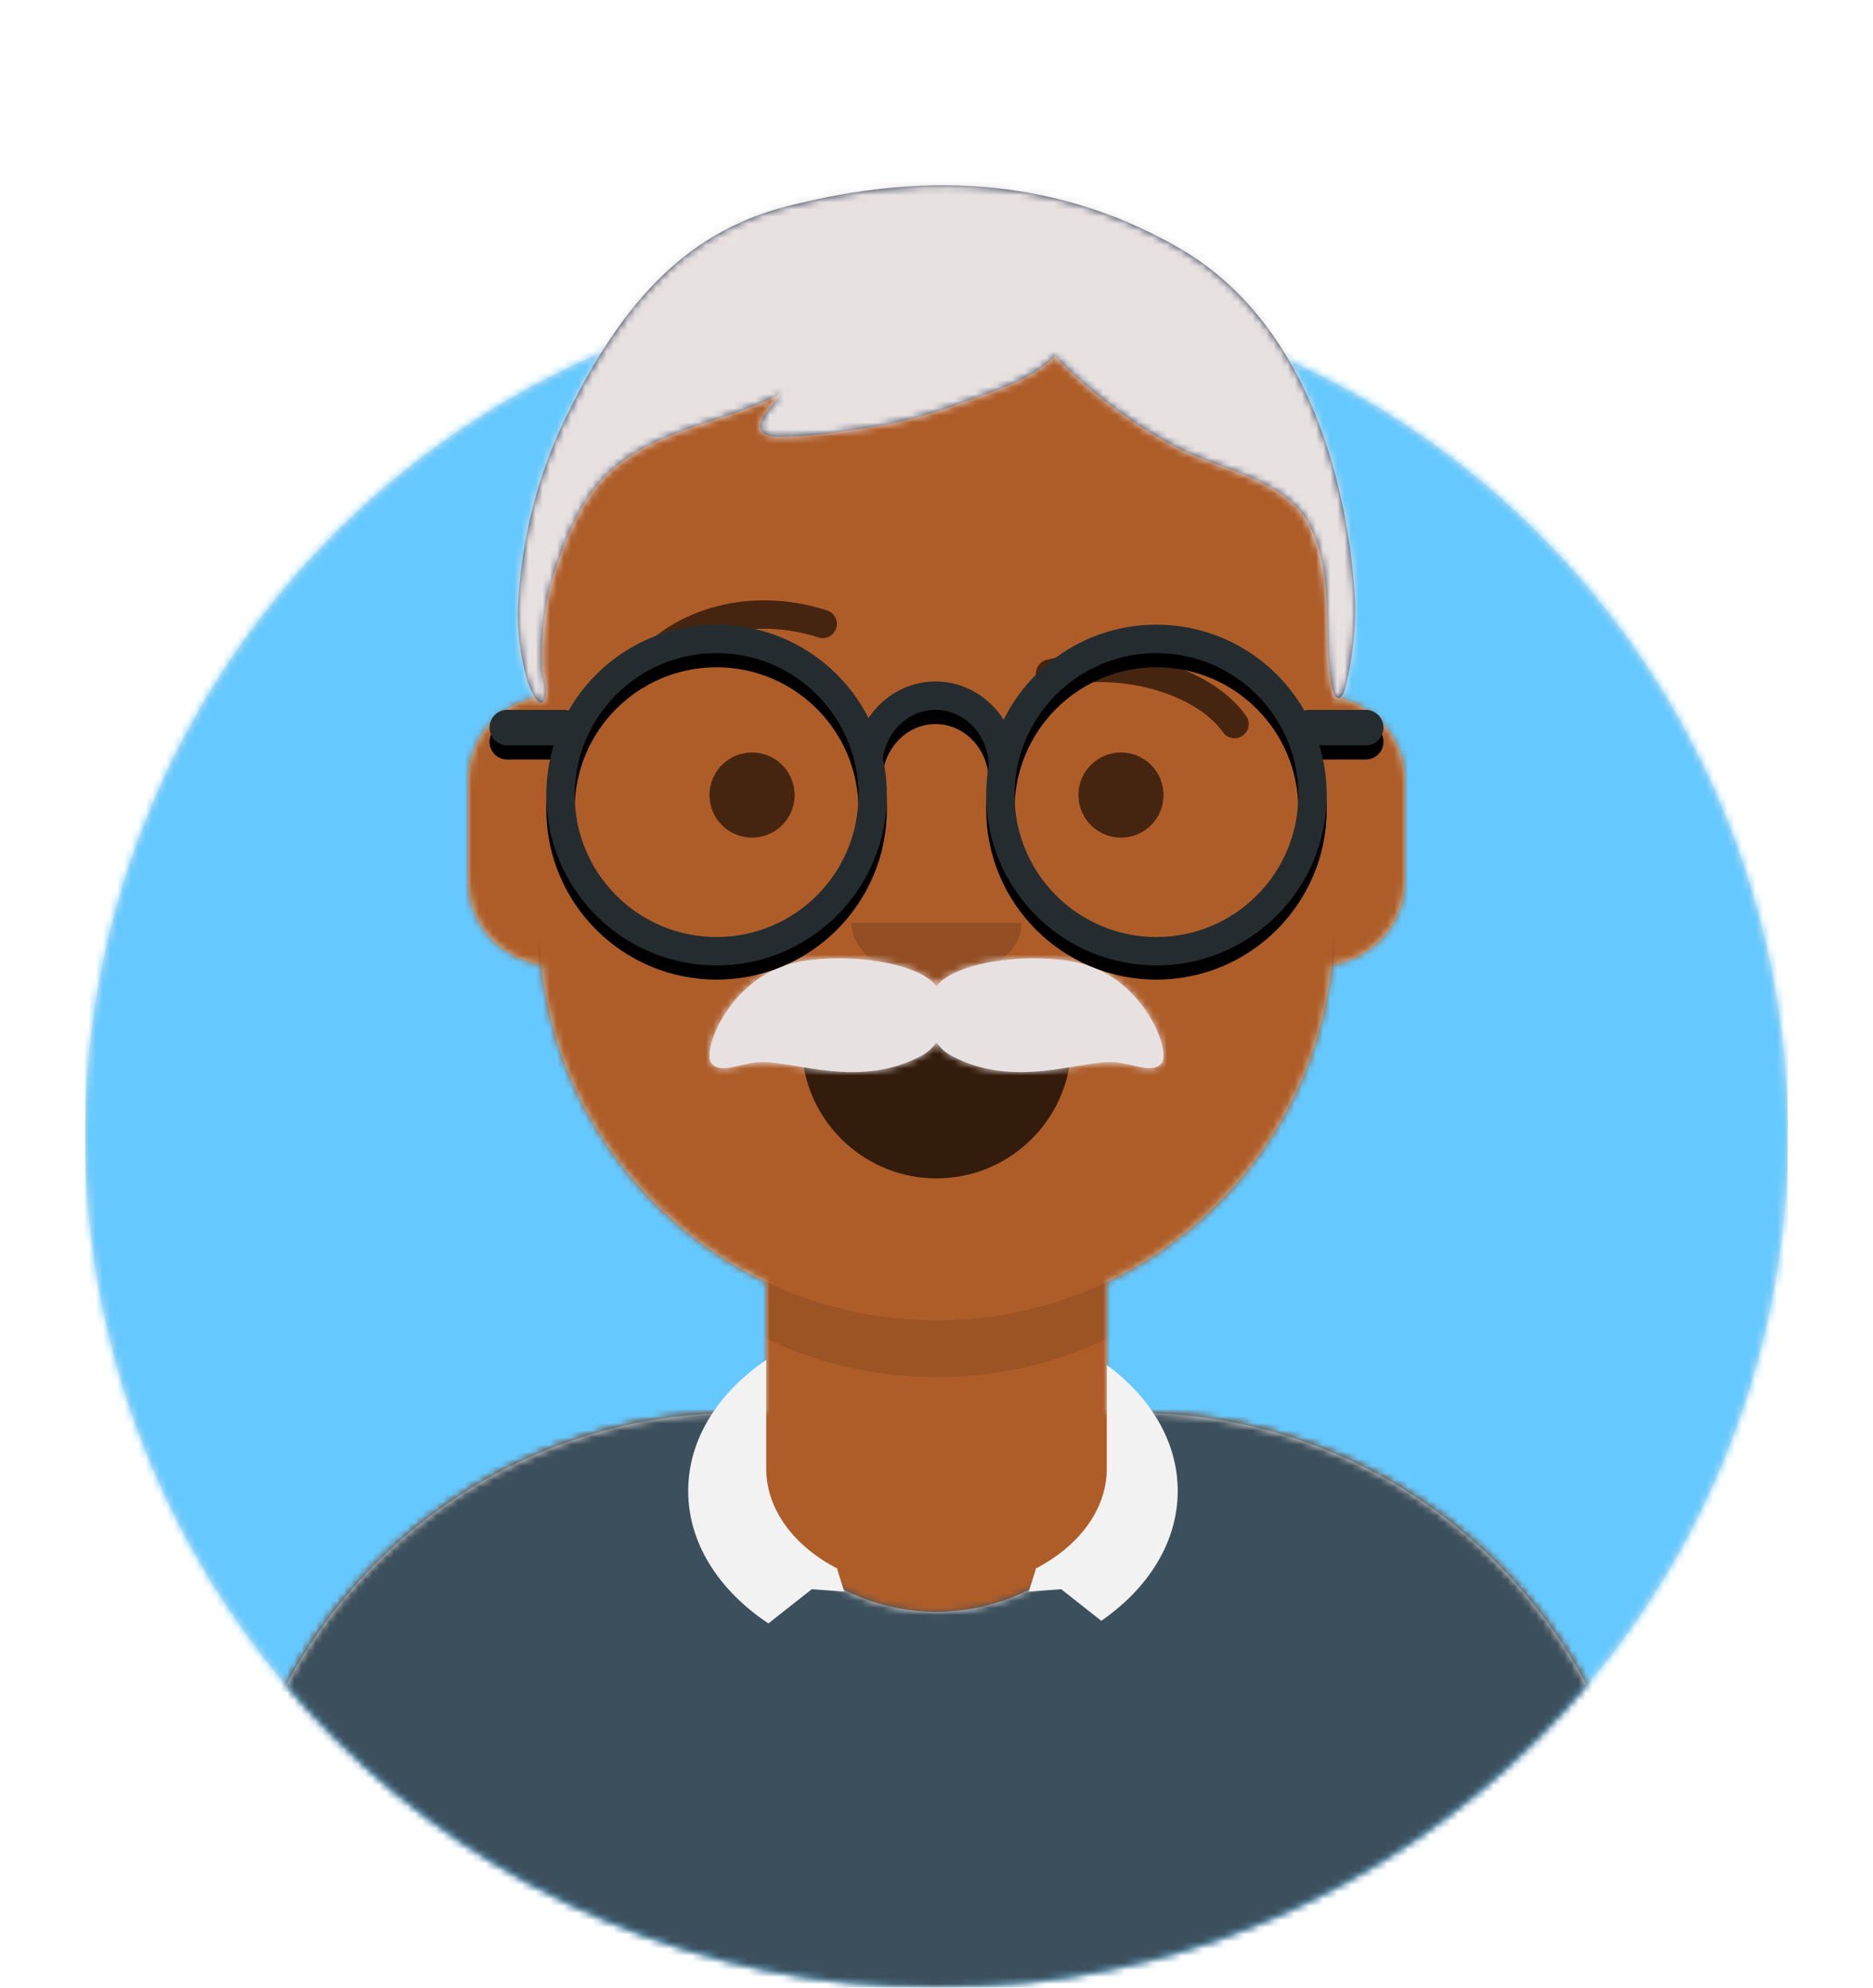 <?xml version="1.0" encoding="UTF-8" standalone="no"?>
<svg
   width="264px"
   height="280px"
   viewBox="0 0 264 280"
   version="1.1"
   id="svg137"
   xmlns:xlink="http://www.w3.org/1999/xlink"
   xmlns="http://www.w3.org/2000/svg"
   xmlns:svg="http://www.w3.org/2000/svg">
  <desc
     id="desc2">Created with getavataaars.com</desc>
  <defs
     id="defs7">
    <circle
       id="react-path-1"
       cx="120"
       cy="120"
       r="120" />
    <path
       d="M12,160 C12,226.274 65.726,280 132,280 C198.274,280 252,226.274 252,160 L264,160 L264,-1.42108547e-14 L-3.19744231e-14,-1.42108547e-14 L-3.19744231e-14,160 L12,160 Z"
       id="react-path-2" />
    <path
       d="M124,144.611 L124,163 L128,163 L128,163 C167.765,163 200,195.235 200,235 L200,244 L0,244 L0,235 C-4.86974701e-15,195.235 32.235,163 72,163 L72,163 L76,163 L76,144.611 C58.763,136.422 46.372,119.687 44.305,99.881 C38.48,99.058 34,94.052 34,88 L34,74 C34,68.054 38.325,63.118 44,62.166 L44,56 L44,56 C44,25.072 69.072,5.68137151e-15 100,0 L100,0 L100,0 C130.928,-5.68137151e-15 156,25.072 156,56 L156,62.166 C161.675,63.118 166,68.054 166,74 L166,88 C166,94.052 161.52,99.058 155.695,99.881 C153.628,119.687 141.237,136.422 124,144.611 Z"
       id="react-path-3" />
  </defs>
  <g
     id="g135"
     stroke="none"
     stroke-width="1"
     fill="none"
     fill-rule="evenodd">
    <g
       transform="translate(-825, -1100)"
       id="Avataaar/Circle">
      <g
         transform="translate(825, 1100)"
         id="g132">
        <g
           id="Circle"
           stroke-width="1"
           fill-rule="evenodd"
           transform="translate(12, 40)">
          <mask
             id="react-mask-4"
             fill="white">
            <use
               xlink:href="#react-path-1"
               id="use9" />
          </mask>
          <use
             id="Circle-Background"
             fill="#E6E6E6"
             xlink:href="#react-path-1" />
          <g
             id="Color/Palette/Blue-01"
             mask="url(#react-mask-4)"
             fill="#65C9FF">
            <rect
               id="🖍Color"
               x="0"
               y="0"
               width="240"
               height="240" />
          </g>
        </g>
        <mask
           id="react-mask-5"
           fill="white">
          <use
             xlink:href="#react-path-2"
             id="use16" />
        </mask>
        <g
           id="Mask" />
        <g
           id="Avataaar"
           stroke-width="1"
           fill-rule="evenodd"
           mask="url(#react-mask-5)">
          <g
             id="Body"
             transform="translate(32, 36)">
            <mask
               id="react-mask-6"
               fill="white">
              <use
                 xlink:href="#react-path-3"
                 id="use20" />
            </mask>
            <use
               fill="#D0C6AC"
               xlink:href="#react-path-3"
               id="use23" />
            <g
               id="Skin/👶🏽-03-Brown"
               mask="url(#react-mask-6)"
               fill="#AE5D29">
              <g
                 transform="translate(0, 0)"
                 id="Color">
                <rect
                   x="0"
                   y="0"
                   width="264"
                   height="280"
                   id="rect25" />
              </g>
            </g>
            <path
               d="M156,79 L156,102 C156,132.928 130.928,158 100,158 C69.072,158 44,132.928 44,102 L44,79 L44,94 C44,124.928 69.072,150 100,150 C130.928,150 156,124.928 156,94 L156,79 Z"
               id="Neck-Shadow"
               fill-opacity="0.1"
               fill="#000000"
               mask="url(#react-mask-6)" />
          </g>
          <g
             id="Clothing/Collar-+-Sweater"
             transform="translate(0, 170)">
            <defs
               id="defs32">
              <path
                 d="M105.192,29.052 L104,29.052 L104,29.052 C64.235,29.052 32,61.287 32,101.052 L32,110 L232,110 L232,101.052 C232,61.287 199.765,29.052 160,29.052 L160,29.052 L158.808,29.052 C158.935,30.035 159,31.036 159,32.052 C159,45.859 146.912,57.052 132,57.052 C117.088,57.052 105,45.859 105,32.052 C105,31.036 105.065,30.035 105.192,29.052 Z"
                 id="react-path-309" />
            </defs>
            <mask
               id="react-mask-310"
               fill="white">
              <use
                 xlink:href="#react-path-309"
                 id="use34" />
            </mask>
            <use
               id="Clothes"
               fill="#E6E6E6"
               fill-rule="evenodd"
               xlink:href="#react-path-309" />
            <g
               id="Color/Palette/Gray-01"
               mask="url(#react-mask-310)"
               fill-rule="evenodd"
               fill="#3C4F5C">
              <rect
                 id="rect38"
                 x="0"
                 y="0"
                 width="264"
                 height="110" />
            </g>
            <path
               d="M156,22.279 C162.182,26.835 166,33.106 166,40.028 C166,47.233 161.863,53.733 155.229,58.327 L149.579,53.876 L145,54.208 L146,51.057 L145.922,50.996 C152.022,47.853 156,42.7 156,36.877 L156,22.279 Z M108,21.571 C101.233,26.174 97,32.74 97,40.028 C97,47.426 101.362,54.08 108.308,58.692 L114.421,53.876 L119,54.208 L118,51.057 L118.078,50.996 C111.978,47.853 108,42.7 108,36.877 L108,21.571 Z"
               id="Collar"
               fill="#F2F2F2"
               fill-rule="evenodd" />
          </g>
          <g
             id="Face"
             transform="translate(76, 82)"
             fill="#000000">
            <g
               id="Mouth/Smile"
               transform="translate(2, 52)">
              <defs
                 id="defs44">
                <path
                   d="M35.118,15.128 C36.176,24.62 44.226,32 54,32 C63.804,32 71.874,24.574 72.892,15.04 C72.974,14.273 72.117,13 71.043,13 C56.149,13 44.738,13 37.087,13 C36.007,13 35.012,14.178 35.118,15.128 Z"
                   id="react-path-335" />
              </defs>
              <mask
                 id="react-mask-336"
                 fill="white">
                <use
                   xlink:href="#react-path-335"
                   id="use46" />
              </mask>
              <use
                 id="Mouth"
                 fill-opacity="0.7"
                 fill="#000000"
                 fill-rule="evenodd"
                 xlink:href="#react-path-335" />
              <rect
                 id="Teeth"
                 fill="#FFFFFF"
                 fill-rule="evenodd"
                 mask="url(#react-mask-336)"
                 x="39"
                 y="2"
                 width="31"
                 height="16"
                 rx="5" />
              <g
                 id="Tongue"
                 stroke-width="1"
                 fill-rule="evenodd"
                 mask="url(#react-mask-336)"
                 fill="#FF4F6D"
                 style="fill:#ffaaaa">
                <g
                   transform="translate(38, 24)"
                   id="g55"
                   style="fill:#ffaaaa">
                  <circle
                     cx="11"
                     cy="11"
                     r="11"
                     id="circle51"
                     style="fill:#ffaaaa" />
                  <circle
                     cx="21"
                     cy="11"
                     r="11"
                     id="circle53"
                     style="fill:#ffaaaa" />
                </g>
              </g>
            </g>
            <g
               id="Nose/Default"
               transform="translate(28, 40)"
               fill-opacity="0.16">
              <path
                 d="M16,8 C16,12.418 21.373,16 28,16 L28,16 C34.627,16 40,12.418 40,8"
                 id="Nose" />
            </g>
            <g
               id="Eyes/Default-😀"
               transform="translate(0, 8)"
               fill-opacity="0.6">
              <circle
                 id="Eye"
                 cx="30"
                 cy="22"
                 r="6" />
              <circle
                 id="circle62"
                 cx="82"
                 cy="22"
                 r="6" />
            </g>
            <g
               id="Eyebrow/Outline/Up-Down"
               fill-opacity="0.6"
               fill-rule="nonzero">
              <path
                 d="M15.591,14.162 C20.087,7.836 29.603,4.654 39.347,7.796 C40.399,8.135 41.526,7.557 41.865,6.506 C42.204,5.455 41.626,4.328 40.575,3.989 C29.167,0.31 17.836,4.099 12.331,11.845 C11.691,12.745 11.902,13.994 12.803,14.634 C13.703,15.274 14.952,15.062 15.591,14.162 Z"
                 id="Eyebrow" />
              <path
                 d="M73.638,21.158 C77.553,15.649 88.285,12.56 97.53,14.83 C98.603,15.094 99.686,14.438 99.95,13.365 C100.213,12.292 99.557,11.209 98.484,10.946 C87.748,8.309 75.319,11.886 70.377,18.841 C69.737,19.741 69.948,20.99 70.849,21.629 C71.749,22.269 72.998,22.058 73.638,21.158 Z"
                 id="path66"
                 transform="translate(85.008, 16.038) scale(-1, 1) translate(-85.008, -16.038) " />
            </g>
          </g>
          <g
             id="Top"
             stroke-width="1"
             fill-rule="evenodd">
            <defs
               id="defs83">
              <rect
                 id="react-path-315"
                 x="0"
                 y="0"
                 width="264"
                 height="280" />
              <path
                 d="M167.309,35.006 C147.121,23.307 127.129,25.222 112.037,29.03 C96.945,32.838 88.017,43.651 80.357,59.648 C76.596,67.503 74.366,76.791 74.023,85.481 C73.888,88.893 74.348,92.415 75.268,95.7 C75.605,96.906 77.423,101.087 77.922,97.709 C78.089,96.584 77.48,95.033 77.422,93.838 C77.344,92.269 77.427,90.681 77.534,89.115 C77.734,86.187 78.256,83.315 79.185,80.525 C80.512,76.537 82.201,72.213 84.787,68.848 C91.188,60.521 102.269,60.046 111.066,55.464 C110.303,56.869 107.36,59.143 108.379,60.727 C109.084,61.821 111.749,61.489 113.022,61.454 C116.371,61.362 119.735,60.78 123.043,60.307 C128.256,59.562 133.141,58.052 138.047,56.218 C142.063,54.716 146.65,53.326 149.669,50.14 C154.54,55.188 160.81,59.935 167.07,63.143 C172.688,66.022 181.749,67.461 185.183,73.301 C189.248,80.215 187.378,88.707 188.619,96.201 C189.091,99.05 190.164,98.987 190.751,96.438 C191.748,92.108 192.219,87.61 191.902,83.159 C191.184,73.111 187.497,46.706 167.309,35.006 Z"
                 id="react-path-314" />
              <filter
                 x="-0.8%"
                 y="-2.0%"
                 width="101.5%"
                 height="108.0%"
                 filterUnits="objectBoundingBox"
                 id="react-filter-311">
                <feOffset
                   dx="0"
                   dy="2"
                   in="SourceAlpha"
                   result="shadowOffsetOuter1"
                   id="feOffset72" />
                <feColorMatrix
                   values="0 0 0 0 0   0 0 0 0 0   0 0 0 0 0  0 0 0 0.16 0"
                   type="matrix"
                   in="shadowOffsetOuter1"
                   result="shadowMatrixOuter1"
                   id="feColorMatrix74" />
                <feMerge
                   id="feMerge80">
                  <feMergeNode
                     in="shadowMatrixOuter1"
                     id="feMergeNode76" />
                  <feMergeNode
                     in="SourceGraphic"
                     id="feMergeNode78" />
                </feMerge>
              </filter>
            </defs>
            <mask
               id="react-mask-313"
               fill="white">
              <use
                 xlink:href="#react-path-315"
                 id="use85" />
            </mask>
            <g
               id="g88" />
            <g
               id="Top/Short-Hair/Short-Round"
               mask="url(#react-mask-313)">
              <g
                 transform="translate(-1, 0)"
                 id="g127">
                <g
                   id="Facial-Hair/Moustache-Magnum"
                   transform="translate(49, 72)"
                   style="fill:#e8e1e1;fill-opacity:1">
                  <defs
                     id="defs91">
                    <path
                       d="M83.998,74.84 C83.457,75.609 82.761,76.25 81.95,76.689 C73.048,81.51 63.877,77.332 58.876,77.63 C56.46,77.774 53.341,79.415 52.216,77.679 C50.977,75.767 55.068,65.221 64.721,63.464 C71.731,62.189 81.497,63.602 83.998,66.938 C86.499,63.602 96.265,62.189 103.274,63.464 C112.928,65.221 117.019,75.767 115.78,77.679 C114.655,79.415 111.536,77.774 109.12,77.63 C104.119,77.332 94.948,81.51 86.046,76.689 C85.235,76.25 84.539,75.609 83.998,74.84 Z"
                       id="react-path-317" />
                  </defs>
                  <mask
                     id="react-mask-316"
                     fill="white">
                    <use
                       xlink:href="#react-path-317"
                       id="use93" />
                  </mask>
                  <use
                     id="Hey..."
                     fill="#28354B"
                     fill-rule="evenodd"
                     xlink:href="#react-path-317"
                     style="fill:#e8e1e1;fill-opacity:1" />
                  <g
                     id="Color/Hair/Brown"
                     mask="url(#react-mask-316)"
                     fill="#B58143"
                     style="fill:#e8e1e1;fill-opacity:1">
                    <g
                       transform="translate(-32, 0)"
                       id="g99"
                       style="fill:#e8e1e1;fill-opacity:1">
                      <rect
                         x="0"
                         y="0"
                         width="264"
                         height="244"
                         id="rect97"
                         style="fill:#e8e1e1;fill-opacity:1" />
                    </g>
                  </g>
                </g>
                <mask
                   id="react-mask-312"
                   fill="white">
                  <use
                     xlink:href="#react-path-314"
                     id="use103" />
                </mask>
                <use
                   id="Short-Hair"
                   stroke="none"
                   fill="#28354B"
                   fill-rule="evenodd"
                   xlink:href="#react-path-314" />
                <g
                   id="g111"
                   mask="url(#react-mask-312)"
                   fill="#E8E1E1">
                  <g
                     transform="translate(0, 0) "
                     id="g109">
                    <rect
                       x="0"
                       y="0"
                       width="264"
                       height="280"
                       id="rect107" />
                  </g>
                </g>
                <g
                   id="Top/_Resources/Round"
                   fill="none"
                   transform="translate(62, 85)">
                  <defs
                     id="defs119">
                    <path
                       d="M80.465,16.394 C84.38,8.459 92.553,3 102,3 C110.92,3 118.703,7.866 122.84,15.088 C123.05,15.031 123.272,15 123.5,15 L131.5,15 C132.881,15 134,16.119 134,17.5 C134,18.881 132.881,20 131.5,20 L124.963,20 C125.637,22.215 126,24.565 126,27 C126,40.255 115.255,51 102,51 C88.745,51 78,40.255 78,27 C78,25.578 78.124,24.185 78.361,22.831 C78.276,18.455 74.914,15 70.862,15 C67.126,15 63.975,17.94 63.442,21.83 C63.807,23.495 64,25.225 64,27 C64,40.255 53.255,51 40,51 C26.745,51 16,40.255 16,27 C16,24.565 16.363,22.215 17.037,20 L10.5,20 C9.119,20 8,18.881 8,17.5 C8,16.119 9.119,15 10.5,15 L10.5,15 L18.5,15 C18.728,15 18.95,15.031 19.16,15.088 C23.297,7.866 31.08,3 40,3 C49.352,3 57.455,8.349 61.416,16.155 C63.493,13.039 66.949,11 70.862,11 C74.875,11 78.407,13.144 80.465,16.394 Z M40,47 C51.046,47 60,38.046 60,27 C60,15.954 51.046,7 40,7 C28.954,7 20,15.954 20,27 C20,38.046 28.954,47 40,47 Z M102,47 C113.046,47 122,38.046 122,27 C122,15.954 113.046,7 102,7 C90.954,7 82,15.954 82,27 C82,38.046 90.954,47 102,47 Z"
                       id="react-path-339" />
                    <filter
                       x="0"
                       y="0"
                       width="1"
                       height="1.042"
                       filterUnits="objectBoundingBox"
                       id="react-filter-340">
                      <feOffset
                         dx="0"
                         dy="2"
                         in="SourceAlpha"
                         result="shadowOffsetOuter1"
                         id="feOffset114" />
                      <feColorMatrix
                         values="0 0 0 0 0   0 0 0 0 0   0 0 0 0 0  0 0 0 0.1 0"
                         type="matrix"
                         in="shadowOffsetOuter1"
                         id="feColorMatrix116" />
                    </filter>
                  </defs>
                  <g
                     id="Lennon-Glasses">
                    <use
                       fill="black"
                       fill-opacity="1"
                       filter="url(#react-filter-340)"
                       xlink:href="#react-path-339"
                       id="use121" />
                    <use
                       fill="#252C2F"
                       fill-rule="evenodd"
                       xlink:href="#react-path-339"
                       id="use123" />
                  </g>
                </g>
              </g>
            </g>
          </g>
        </g>
      </g>
    </g>
  </g>
</svg>
